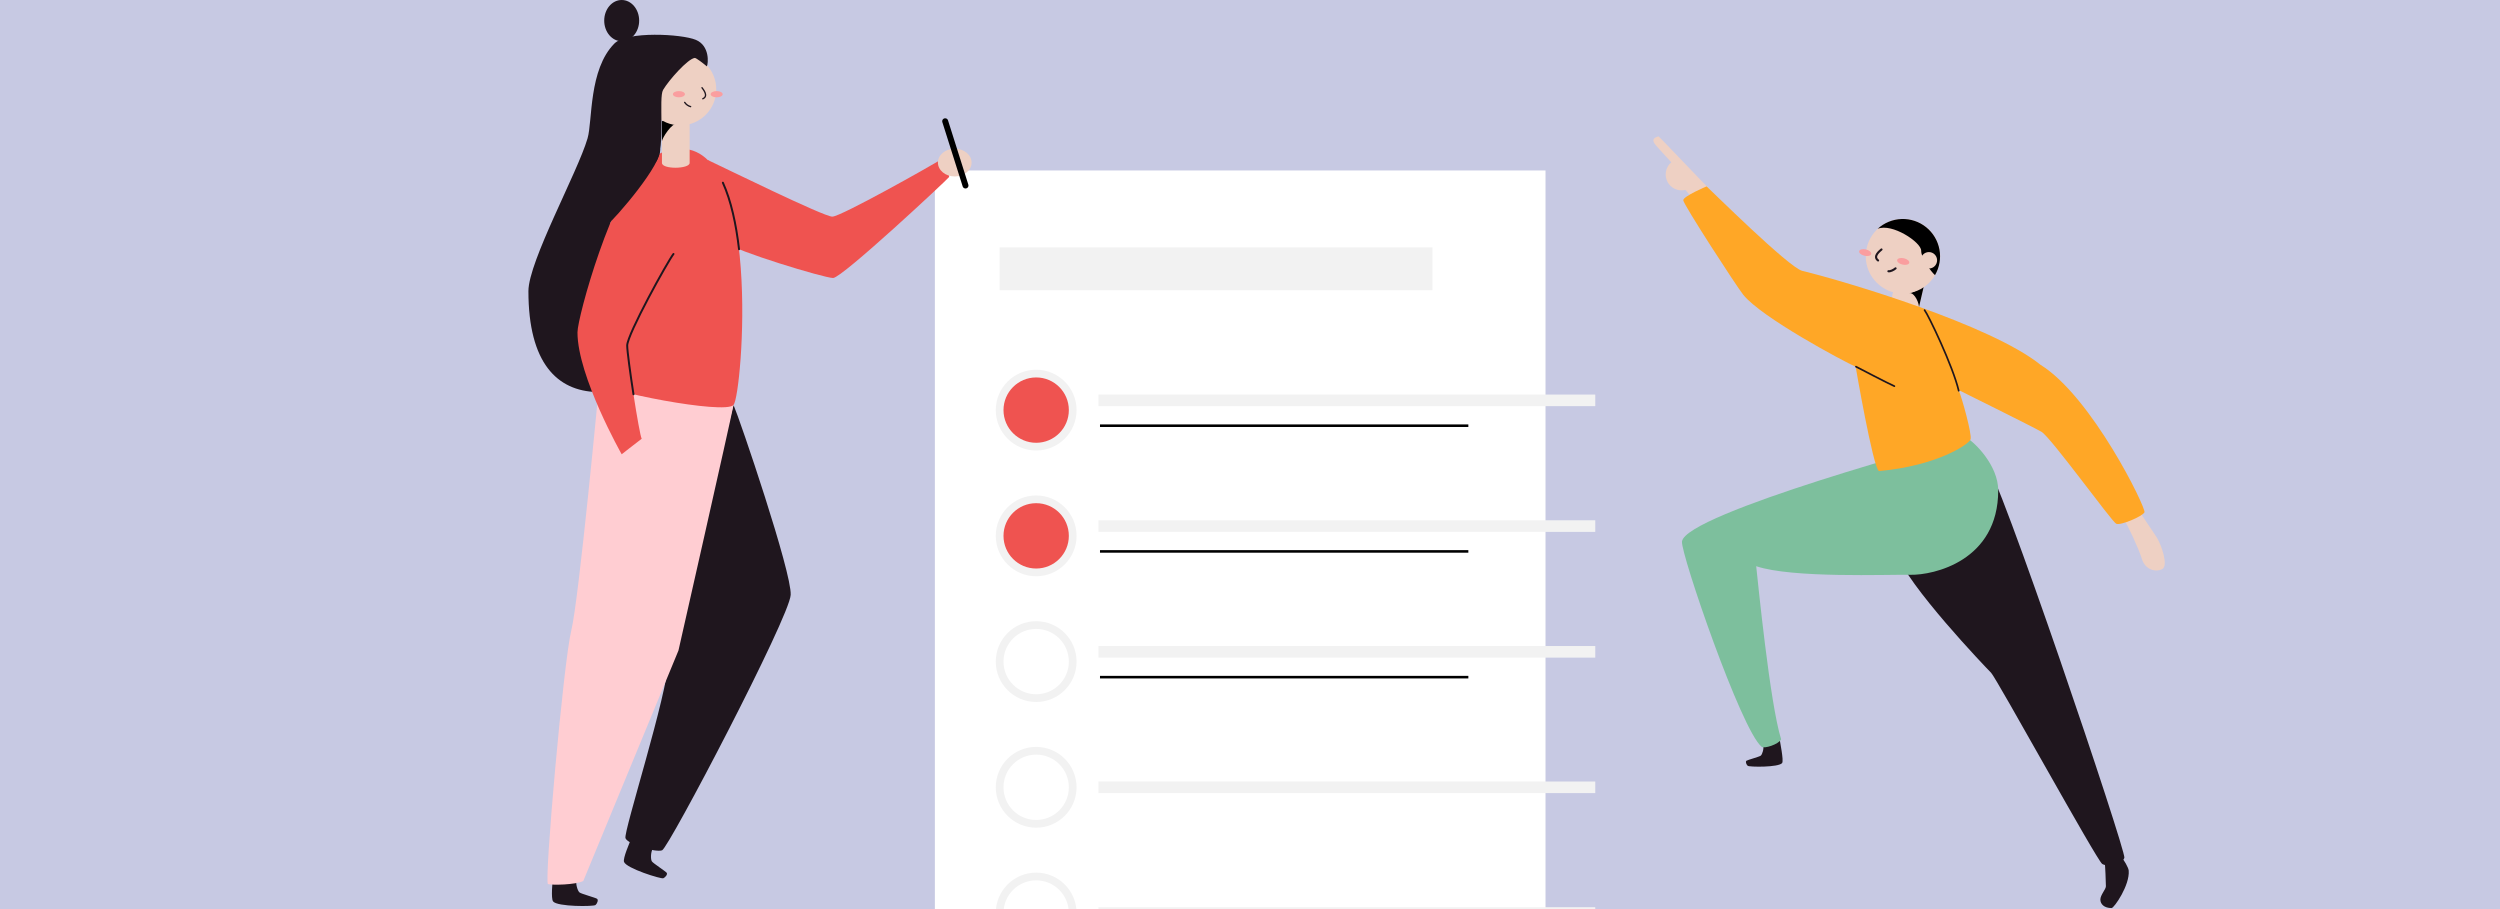 <svg width="440" height="160" viewBox="0 0 440 160" fill="none" xmlns="http://www.w3.org/2000/svg">
<rect x="0" y="0" width="440" height="160" fill="#333333" stroke="none"/>
<g clip-path="url(#clip0_7013_221881)">
<rect width="440" height="160" fill="#C7C9E3"/>
<g clip-path="url(#clip1_7013_221881)">
<path d="M272.01 30H164.539V196.421H272.01V30Z" fill="white"/>
<path d="M182.366 78.61C185.917 78.61 188.796 75.731 188.796 72.18C188.796 68.629 185.917 65.75 182.366 65.75C178.814 65.75 175.936 68.629 175.936 72.18C175.936 75.731 178.814 78.61 182.366 78.61Z" fill="#EF5350" stroke="#F2F2F2" stroke-width="1.36" stroke-miterlimit="10"/>
<path d="M182.366 100.741C185.917 100.741 188.796 97.862 188.796 94.311C188.796 90.76 185.917 87.881 182.366 87.881C178.814 87.881 175.936 90.76 175.936 94.311C175.936 97.862 178.814 100.741 182.366 100.741Z" fill="#EF5350" stroke="#F2F2F2" stroke-width="1.36" stroke-miterlimit="10"/>
<path d="M182.366 122.87C185.917 122.87 188.796 119.991 188.796 116.44C188.796 112.889 185.917 110.01 182.366 110.01C178.814 110.01 175.936 112.889 175.936 116.44C175.936 119.991 178.814 122.87 182.366 122.87Z" stroke="#F2F2F2" stroke-width="1.36" stroke-miterlimit="10"/>
<path d="M182.366 144.993C185.917 144.993 188.796 142.114 188.796 138.563C188.796 135.012 185.917 132.133 182.366 132.133C178.814 132.133 175.936 135.012 175.936 138.563C175.936 142.114 178.814 144.993 182.366 144.993Z" stroke="#F2F2F2" stroke-width="1.36" stroke-miterlimit="10"/>
<path d="M182.366 167.122C185.917 167.122 188.796 164.243 188.796 160.692C188.796 157.141 185.917 154.262 182.366 154.262C178.814 154.262 175.936 157.141 175.936 160.692C175.936 164.243 178.814 167.122 182.366 167.122Z" stroke="#F2F2F2" stroke-width="1.36" stroke-miterlimit="10"/>
<path d="M252.116 43.535H175.93V51.076H252.116V43.535Z" fill="#F2F2F2"/>
<path d="M280.767 137.543H193.33V139.584H280.767V137.543Z" fill="#F2F2F2"/>
<path d="M280.767 159.668H193.33V161.709H280.767V159.668Z" fill="#F2F2F2"/>
<path d="M280.767 69.441H193.33V71.482H280.767V69.441Z" fill="#F2F2F2"/>
<path d="M193.598 74.924H258.429" stroke="black" stroke-width="0.453" stroke-miterlimit="10"/>
<path d="M280.767 91.57H193.33V93.611H280.767V91.57Z" fill="#F2F2F2"/>
<path d="M193.598 97.049H258.429" stroke="black" stroke-width="0.453" stroke-miterlimit="10"/>
<path d="M280.767 113.701H193.33V115.742H280.767V113.701Z" fill="#F2F2F2"/>
<path d="M193.598 119.178H258.429" stroke="black" stroke-width="0.453" stroke-miterlimit="10"/>
</g>
<g clip-path="url(#clip2_7013_221881)">
<path d="M97.29 154.582C97.258 155.097 96.942 158.113 97.342 158.646C98.077 159.611 104.495 159.562 104.812 159.283C105.129 159.005 105.345 158.385 105.087 158.19C104.829 157.995 102.318 157.326 101.991 157.068C101.664 156.811 101.26 155.512 101.479 154.84" fill="#1F161E"/>
<path d="M129.098 71.272C130.192 73.751 139.375 100.764 139.162 104.703C138.95 108.642 117.7 149.226 116.526 149.655C115.353 150.083 110.477 148.585 110.084 147.52C109.69 146.454 117.488 122.234 117.7 116.031" fill="#1F161E"/>
<path d="M129.1 71.272C128.549 74.193 119.411 114.485 119.411 114.485L102.657 155.059C101.264 155.738 97.165 155.812 96.448 155.596C95.731 155.38 99.175 116.526 100.537 111.02C101.898 105.514 105.482 67.291 105.482 67.291C105.482 67.291 124.252 67.601 129.1 71.272Z" fill="#FFCDD2"/>
<path d="M124.572 28.162C127.337 29.454 144.968 38.129 146.483 38.129C147.998 38.129 164.115 29.022 165.062 28.409C165.964 29.311 167.34 30.732 167.005 31.195C166.671 31.659 148.19 48.928 146.623 48.928C145.055 48.928 129.182 44.098 127.95 42.771" fill="#EF5350"/>
<path d="M118.59 26.28C134.435 23.682 130.66 69.536 129.1 71.273C127.54 73.011 106.168 68.836 104.778 67.192C103.389 65.548 107.47 26.715 118.59 26.28Z" fill="#EF5350"/>
<path d="M111.014 147.809C110.826 148.286 109.601 151.061 109.827 151.692C110.234 152.834 116.356 154.742 116.743 154.572C117.13 154.401 117.527 153.875 117.342 153.614C117.157 153.353 114.967 151.953 114.73 151.604C114.493 151.256 114.507 149.902 114.925 149.327" fill="#1F161E"/>
<path d="M121.379 28.669C121.379 29.762 116.503 29.846 116.503 28.669V21.355H121.379V28.669Z" fill="#EED0C3"/>
<path d="M116.499 24.883C116.499 24.357 118.293 21.494 119.223 21.801C118.077 21.393 116.921 21.059 116.499 21.341V24.883Z" fill="black"/>
<path d="M119.728 22.066C116.229 22.066 113.393 19.23 113.393 15.731C113.393 12.233 116.229 9.396 119.728 9.396C123.226 9.396 126.062 12.233 126.062 15.731C126.062 19.23 123.226 22.066 119.728 22.066Z" fill="#EED0C3"/>
<path d="M126.133 17.13C125.548 17.13 125.074 16.883 125.074 16.579C125.074 16.276 125.548 16.029 126.133 16.029C126.717 16.029 127.191 16.276 127.191 16.579C127.191 16.883 126.717 17.13 126.133 17.13Z" fill="#FA9E9F"/>
<path d="M119.488 17.13C118.904 17.13 118.43 16.883 118.43 16.579C118.43 16.276 118.904 16.029 119.488 16.029C120.073 16.029 120.547 16.276 120.547 16.579C120.547 16.883 120.073 17.13 119.488 17.13Z" fill="#FA9E9F"/>
<path d="M123.551 15.438C123.75 15.72 124.767 16.904 123.694 17.384" stroke="#1F161E" stroke-width="0.24" stroke-miterlimit="10" stroke-linecap="round"/>
<path d="M121.549 18.768C121.122 18.653 120.751 18.387 120.504 18.02" stroke="#1F161E" stroke-width="0.24" stroke-miterlimit="10" stroke-linecap="round"/>
<path d="M115.863 17.428C115.092 17.428 114.467 16.802 114.467 16.031C114.467 15.26 115.092 14.635 115.863 14.635C116.635 14.635 117.26 15.26 117.26 16.031C117.26 16.802 116.635 17.428 115.863 17.428Z" fill="#EED0C3"/>
<path d="M105.071 69.001C98.047 68.81 93.001 63.892 93.001 51.241C93.001 46.017 101.686 30.29 103.41 24.349C104.301 21.281 103.584 12.255 108.135 7.661C110.329 5.45 119.976 5.972 122.466 7.013C124.956 8.055 124.663 11.192 124.409 11.684C123.813 11.182 122.507 10.165 122.274 10.197C121.052 10.346 117.716 14.1 116.702 15.824C115.88 17.217 117.148 25.867 115.542 28.34C113.937 30.813 108.254 29.514 108.254 29.514" fill="#1F161E"/>
<path d="M118.533 44.701C117.562 45.916 110.388 58.861 110.388 60.807C110.388 62.754 112.516 76.552 112.94 77.22C111.969 77.948 109.416 79.954 109.416 79.954C109.416 79.954 101.636 66.216 101.636 58.499C101.636 55.761 107.835 33.515 113.794 28.41" fill="#EF5350"/>
<path d="M118.533 44.701C117.562 45.916 110.388 58.861 110.388 60.807C110.388 61.772 110.914 65.652 111.492 69.399" stroke="#1F161E" stroke-width="0.348" stroke-linecap="round" stroke-linejoin="round"/>
<path d="M116.183 26.258C116.479 28.828 108.981 37.796 106.059 40.422C103.141 36.744 104.893 27.634 104.893 27.634L110.848 24.883L116.183 26.258Z" fill="#1F161E"/>
<path d="M109.417 7.257C107.719 7.257 106.342 5.633 106.342 3.629C106.342 1.625 107.719 0 109.417 0C111.115 0 112.492 1.625 112.492 3.629C112.492 5.633 111.115 7.257 109.417 7.257Z" fill="#1F161E"/>
<path d="M127.227 32.154C128.668 35.32 129.56 39.467 130.068 43.862" stroke="#1F161E" stroke-width="0.348" stroke-linecap="round" stroke-linejoin="round"/>
<path d="M168.036 31.059C166.4 31.059 165.073 29.965 165.073 28.615C165.073 27.264 166.4 26.17 168.036 26.17C169.673 26.17 171 27.264 171 28.615C171 29.965 169.673 31.059 168.036 31.059Z" fill="#EED0C3"/>
<path d="M166.351 21.34L169.928 32.651" stroke="black" stroke-width="1.045" stroke-miterlimit="10" stroke-linecap="round"/>
</g>
<g clip-path="url(#clip3_7013_221881)">
<path d="M376.663 90.064C376.871 90.661 378.89 93.455 379.647 94.69C380.404 95.926 381.675 99.561 380.56 100.157C379.445 100.754 377.577 100.317 376.985 98.403C376.393 96.49 374.385 92.177 373.683 91.231C372.981 90.286 376.663 90.064 376.663 90.064Z" fill="#EED0C3"/>
<path d="M300.889 33.288C299.911 32.355 291.99 24 291.912 24C291.174 24.179 290.69 24.538 291.226 25.304C291.434 25.601 292.689 26.993 294.151 28.564C293.714 28.934 293.4 29.43 293.253 29.984C293.107 30.538 293.133 31.125 293.33 31.664C293.526 32.203 293.883 32.668 294.352 32.996C294.821 33.325 295.38 33.5 295.952 33.5C296.179 33.497 296.405 33.468 296.625 33.412L297.882 34.908L299.751 34.145L299.501 33.868L300.889 33.288Z" fill="#EED0C3"/>
<path d="M313.213 130.021C313.236 130.439 313.984 133.865 313.652 134.295C313.051 135.078 307.854 135.013 307.597 134.781C307.34 134.55 307.168 134.048 307.376 133.891C307.584 133.735 309.625 133.203 309.892 132.995C310.158 132.786 310.493 131.733 310.317 131.185" fill="#1F161E"/>
<path d="M349.234 80.852C351.509 82.456 374.261 149.915 373.89 150.984C373.52 152.053 370.926 152.647 369.99 152.053C369.054 151.46 351.382 119.359 350.433 118.407C349.484 117.455 335.615 102.954 333.72 97.246C331.825 91.538 349.234 80.852 349.234 80.852Z" fill="#1F161E"/>
<path d="M346.063 77.018C347.503 77.774 351.686 81.908 351.686 86.305C351.686 98.729 340.31 101.236 336.254 101.164C332.197 101.093 315.436 101.794 309.091 99.652C309.364 102.061 311.493 123.799 313.482 130.13C313.001 131.023 310.499 131.812 310.05 131.434C306.449 128.5 295.824 97.503 296.028 95.326C296.49 90.41 343.427 77.656 346.063 77.018Z" fill="#7DBF9D"/>
<path d="M332.25 55.407C332.046 56.3 336.941 57.509 337.165 56.548L338.549 50.556L333.635 49.428L332.25 55.407Z" fill="#EED0C3"/>
<path d="M337.721 54.135C337.844 53.6 337.054 51.481 336.047 51.575C337.295 51.432 338.192 50.17 338.55 50.555L337.721 54.135Z" fill="black"/>
<path d="M334.926 51.67C338.544 51.67 341.478 48.727 341.478 45.098C341.478 41.468 338.544 38.525 334.926 38.525C331.307 38.525 328.373 41.468 328.373 45.098C328.373 48.727 331.307 51.67 334.926 51.67Z" fill="#EED0C3"/>
<path d="M329.338 44.705C329.409 44.398 328.99 44.038 328.403 43.901C327.815 43.765 327.281 43.903 327.21 44.21C327.14 44.517 327.558 44.876 328.146 45.013C328.733 45.15 329.267 45.011 329.338 44.705Z" fill="#FA9E9F"/>
<path d="M336.03 46.259C336.101 45.952 335.682 45.593 335.094 45.456C334.507 45.319 333.973 45.458 333.902 45.764C333.831 46.072 334.25 46.431 334.837 46.568C335.425 46.704 335.959 46.566 336.03 46.259Z" fill="#FA9E9F"/>
<path d="M331.14 43.908C330.873 44.146 329.576 45.105 330.542 45.841" stroke="#1F161E" stroke-width="0.376" stroke-miterlimit="10" stroke-linecap="round"/>
<path d="M332.363 47.739C332.688 47.801 333.27 47.527 333.615 47.23" stroke="#1F161E" stroke-width="0.376" stroke-miterlimit="10" stroke-linecap="round"/>
<path d="M338.127 44.117C338.143 42.633 332.959 39.211 330.463 40.276C331.618 39.211 333.115 38.597 334.683 38.545C336.251 38.493 337.786 39.007 339.008 39.993C340.23 40.98 341.059 42.374 341.343 43.921C341.628 45.469 341.349 47.068 340.558 48.426C339.856 47.797 338.127 45.515 338.127 44.117Z" fill="black"/>
<path d="M339.486 47.26C340.283 47.26 340.929 46.612 340.929 45.813C340.929 45.013 340.283 44.365 339.486 44.365C338.689 44.365 338.043 45.013 338.043 45.813C338.043 46.612 338.689 47.26 339.486 47.26Z" fill="#EED0C3"/>
<path d="M300.362 32.803C301.058 33.416 314.858 47.101 317.189 47.668C325.042 49.579 350.452 57.21 359.117 64.197C368.166 69.784 377.774 89.471 377.426 90.169C377.078 90.867 373.24 92.529 372.457 92.18C371.673 91.832 360.947 76.94 359.29 75.991C357.632 75.043 344.732 68.656 344.732 68.656C345.34 70.143 347.085 76.441 346.822 77.315C346.558 78.189 340.939 81.98 330.694 82.912C329.647 82.299 326.595 64.549 326.595 64.549C324.414 63.571 309.983 55.867 306.804 51.867C305.572 50.316 296.254 35.952 296.254 35.241C296.254 34.531 300.362 32.803 300.362 32.803Z" fill="#FFA726"/>
<path d="M333.411 67.964C332.504 67.592 326.65 64.531 326.65 64.531" stroke="#1F161E" stroke-width="0.3" stroke-miterlimit="10" stroke-linecap="round"/>
<path d="M338.723 54.582C339.34 55.335 343.715 64.424 344.732 68.766" stroke="#1F161E" stroke-width="0.3" stroke-miterlimit="10" stroke-linecap="round"/>
<path d="M373.399 150.918C373.753 151.244 374.611 152.688 374.653 153.226C374.864 155.801 372.086 159.815 371.637 159.818C370.337 159.818 369.664 159.127 369.664 158.318C369.664 157.51 370.639 156.522 370.639 155.981C370.639 155.44 370.519 152.206 370.428 151.726" fill="#1F161E"/>
</g>
</g>
<defs>
<clipPath id="clip0_7013_221881">
<rect width="440" height="160" fill="white"/>
</clipPath>
<clipPath id="clip1_7013_221881">
<rect width="154.631" height="166.421" fill="white" transform="translate(143 30)"/>
</clipPath>
<clipPath id="clip2_7013_221881">
<rect width="78" height="159.458" fill="white" transform="matrix(-1 0 0 1 171 0)"/>
</clipPath>
<clipPath id="clip3_7013_221881">
<rect width="90" height="135.818" fill="white" transform="translate(291 24)"/>
</clipPath>
</defs>
</svg>
